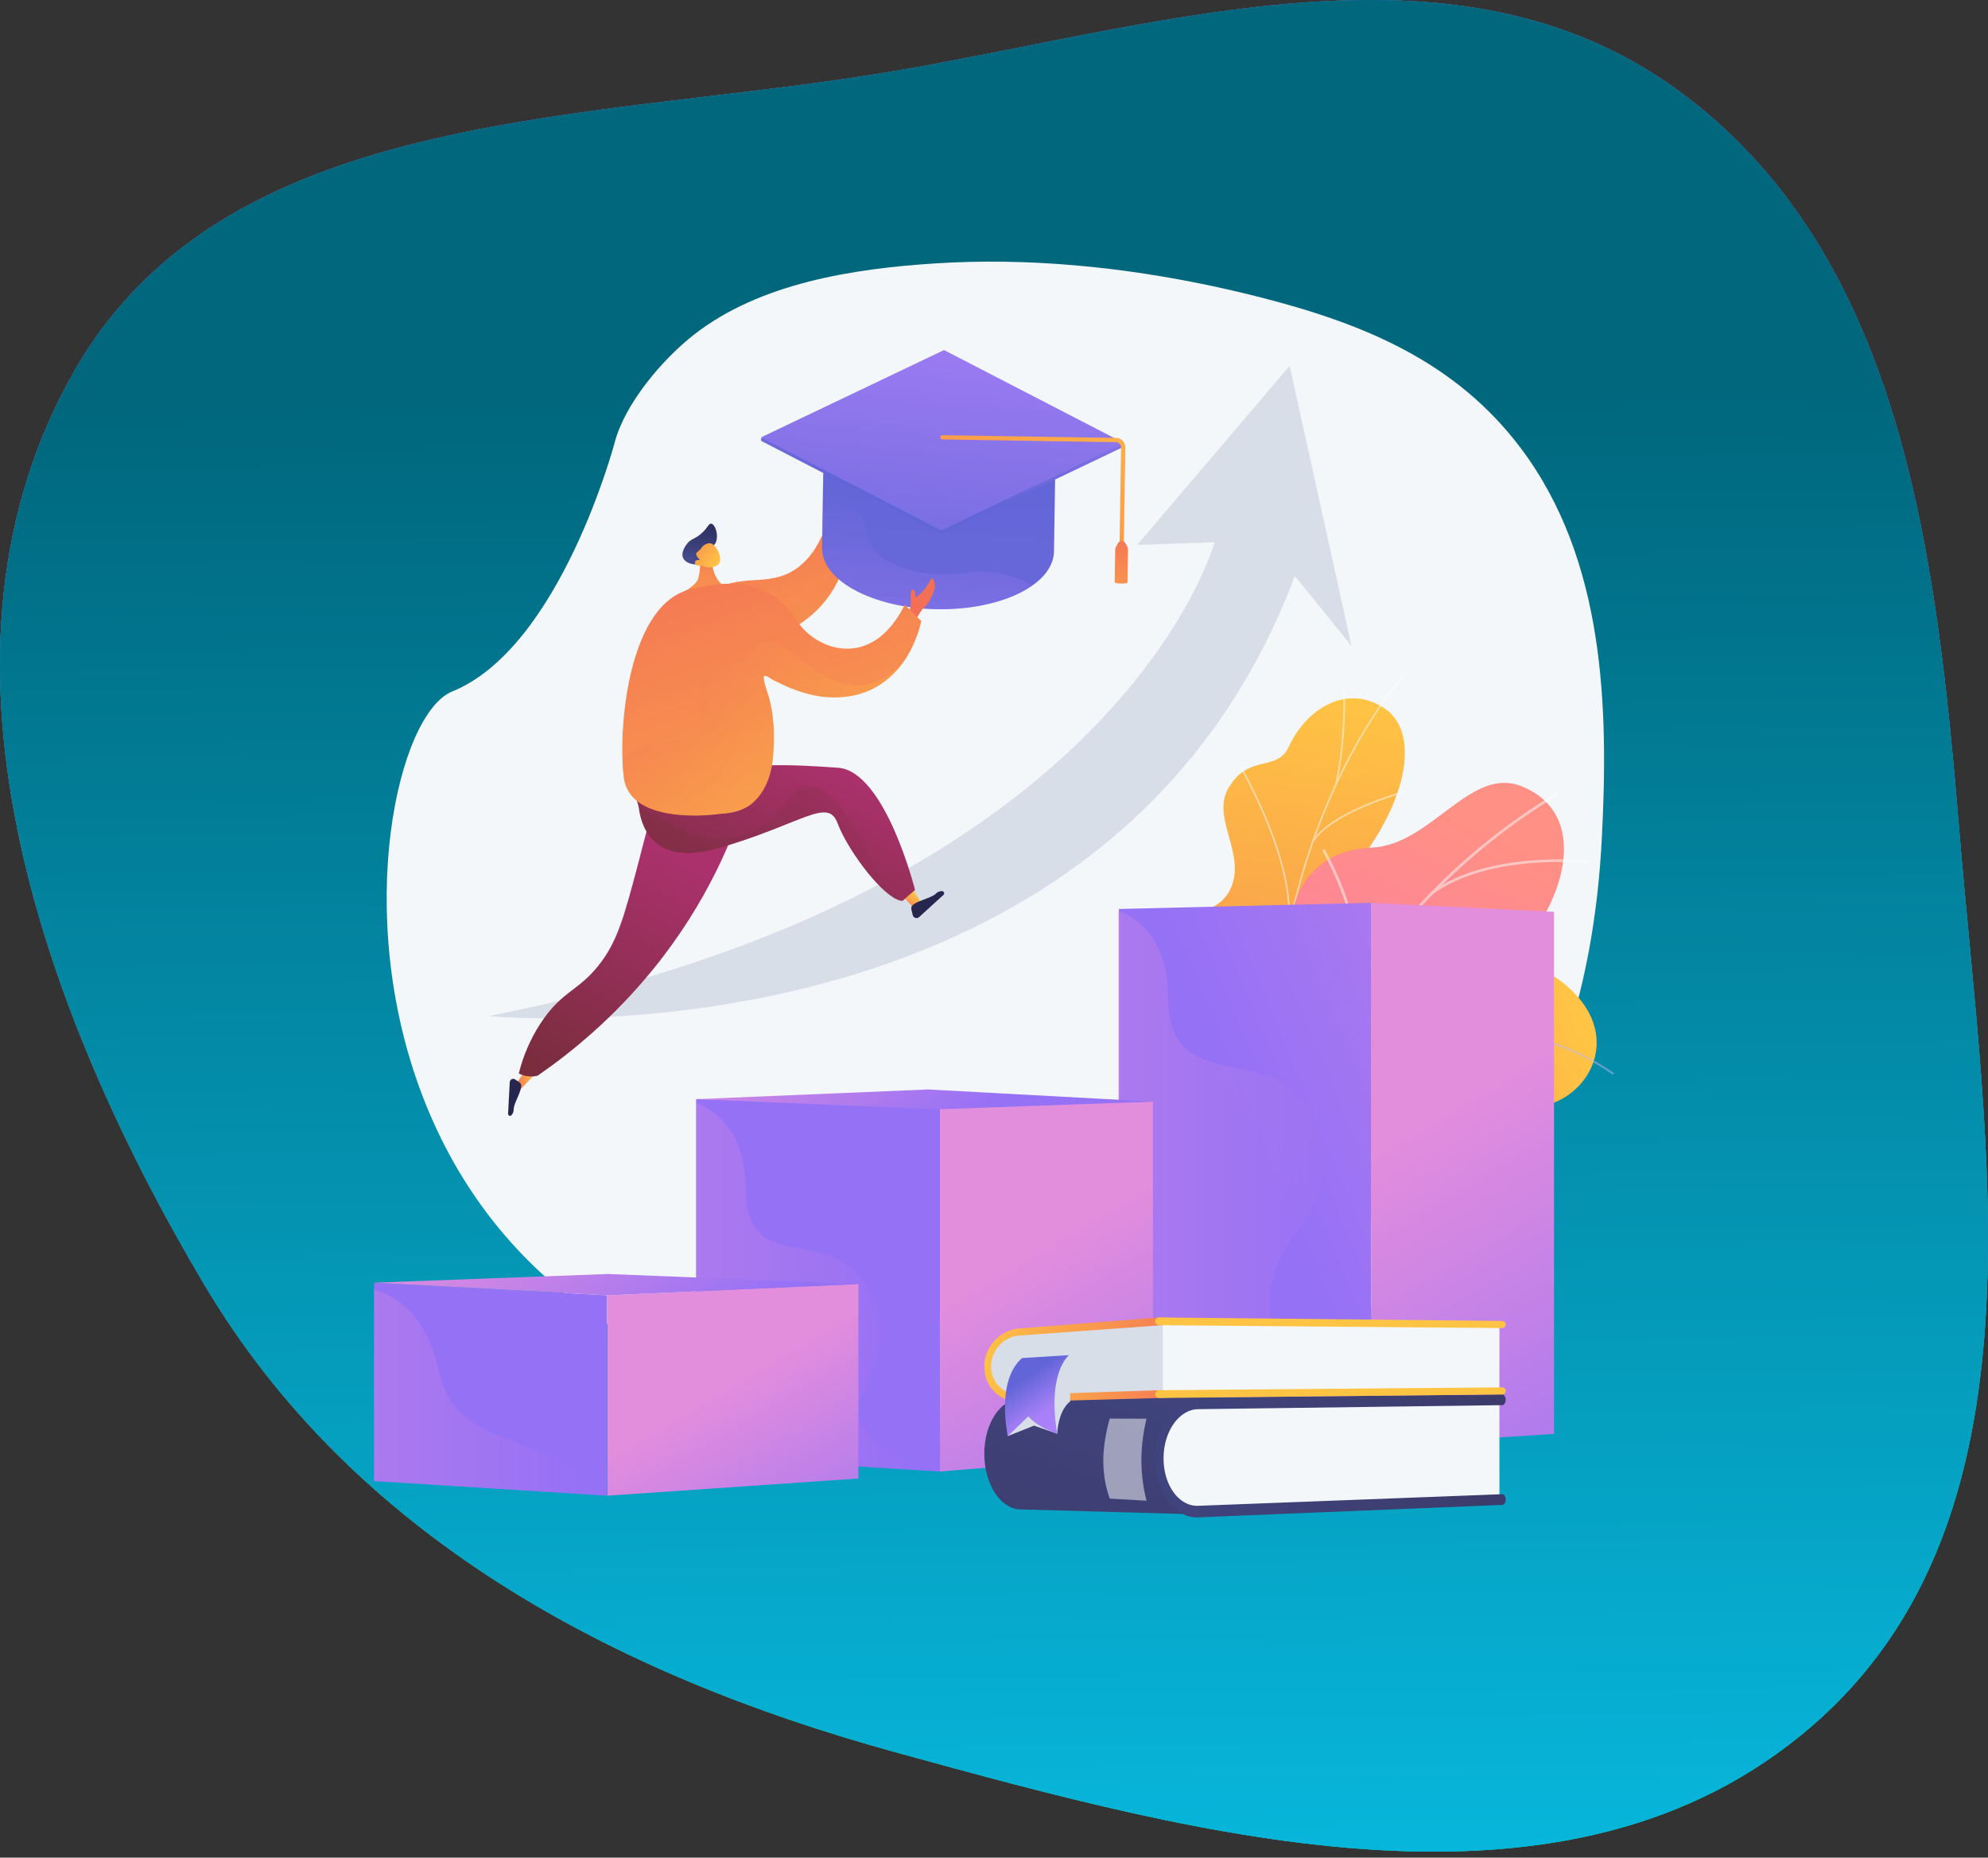 <svg width="228" height="213" viewBox="0 0 228 213" fill="none" xmlns="http://www.w3.org/2000/svg">
<rect x="0" y="0" width="228" height="213" fill="#333333" stroke="none"/>
<defs>
<linearGradient id="paint0_linear_1863_7007" x1="112.728" y1="45.36" x2="114.199" y2="212.313" gradientUnits="userSpaceOnUse">
<stop stop-color="#8344FF"/>
<stop offset="1" stop-color="#07B6DB"/>
</linearGradient>
<linearGradient id="paint1_linear_1863_7007" x1="112.728" y1="45.36" x2="114.199" y2="212.313" gradientUnits="userSpaceOnUse">
<stop stop-color="#00677D"/>
<stop offset="1" stop-color="#07B6DB"/>
</linearGradient>
<linearGradient id="paint2_linear_1863_7007" x1="180.754" y1="117.027" x2="124.089" y2="143.07" gradientUnits="userSpaceOnUse">
<stop stop-color="#FFC444"/>
<stop offset="1" stop-color="#F36F56"/>
</linearGradient>
<linearGradient id="paint3_linear_1863_7007" x1="151.091" y1="79.264" x2="140.134" y2="155.026" gradientUnits="userSpaceOnUse">
<stop stop-color="#FFC444"/>
<stop offset="1" stop-color="#F36F56"/>
</linearGradient>
<linearGradient id="paint4_linear_1863_7007" x1="166.349" y1="92.841" x2="139.614" y2="148.549" gradientUnits="userSpaceOnUse">
<stop stop-color="#FF9085"/>
<stop offset="1" stop-color="#FB6FBB"/>
</linearGradient>
<linearGradient id="paint5_linear_1863_7007" x1="229.125" y1="99.556" x2="144.932" y2="134.864" gradientUnits="userSpaceOnUse">
<stop stop-color="#E38DDD"/>
<stop offset="1" stop-color="#9571F6"/>
</linearGradient>
<linearGradient id="paint6_linear_1863_7007" x1="163.707" y1="128.123" x2="193.657" y2="178.812" gradientUnits="userSpaceOnUse">
<stop stop-color="#E38DDD"/>
<stop offset="1" stop-color="#9571F6"/>
</linearGradient>
<linearGradient id="paint7_linear_1863_7007" x1="128.21" y1="135.068" x2="155.682" y2="135.068" gradientUnits="userSpaceOnUse">
<stop stop-color="#E38DDD"/>
<stop offset="1" stop-color="#9571F6"/>
</linearGradient>
<linearGradient id="paint8_linear_1863_7007" x1="194.618" y1="104.255" x2="121.267" y2="135.277" gradientUnits="userSpaceOnUse">
<stop stop-color="#E38DDD"/>
<stop offset="1" stop-color="#9571F6"/>
</linearGradient>
<linearGradient id="paint9_linear_1863_7007" x1="117.845" y1="143.696" x2="140.045" y2="181.269" gradientUnits="userSpaceOnUse">
<stop stop-color="#E38DDD"/>
<stop offset="1" stop-color="#9571F6"/>
</linearGradient>
<linearGradient id="paint10_linear_1863_7007" x1="95.43" y1="108.35" x2="108.573" y2="130.149" gradientUnits="userSpaceOnUse">
<stop stop-color="#E38DDD"/>
<stop offset="1" stop-color="#9571F6"/>
</linearGradient>
<linearGradient id="paint11_linear_1863_7007" x1="79.836" y1="147.544" x2="105.452" y2="147.544" gradientUnits="userSpaceOnUse">
<stop stop-color="#E38DDD"/>
<stop offset="1" stop-color="#9571F6"/>
</linearGradient>
<linearGradient id="paint12_linear_1863_7007" x1="58.874" y1="124.195" x2="61.637" y2="123.779" gradientUnits="userSpaceOnUse">
<stop stop-color="#F36F56"/>
<stop offset="1" stop-color="#FFC444"/>
</linearGradient>
<linearGradient id="paint13_linear_1863_7007" x1="77.706" y1="98.003" x2="62.796" y2="123.657" gradientUnits="userSpaceOnUse">
<stop stop-color="#AB316D"/>
<stop offset="1" stop-color="#792D3D"/>
</linearGradient>
<linearGradient id="paint14_linear_1863_7007" x1="75.855" y1="97.806" x2="61.312" y2="122.828" gradientUnits="userSpaceOnUse">
<stop stop-color="#AB316D"/>
<stop offset="1" stop-color="#792D3D"/>
</linearGradient>
<linearGradient id="paint15_linear_1863_7007" x1="79.97" y1="136.292" x2="62.681" y2="127.86" gradientUnits="userSpaceOnUse">
<stop stop-color="#444B8C"/>
<stop offset="1" stop-color="#26264F"/>
</linearGradient>
<linearGradient id="paint16_linear_1863_7007" x1="103.638" y1="104.179" x2="104.814" y2="102.393" gradientUnits="userSpaceOnUse">
<stop stop-color="#F36F56"/>
<stop offset="1" stop-color="#FFC444"/>
</linearGradient>
<linearGradient id="paint17_linear_1863_7007" x1="98.692" y1="79.913" x2="105.55" y2="98.962" gradientUnits="userSpaceOnUse">
<stop stop-color="#444B8C"/>
<stop offset="1" stop-color="#26264F"/>
</linearGradient>
<linearGradient id="paint18_linear_1863_7007" x1="93.643" y1="86.828" x2="83.135" y2="108.126" gradientUnits="userSpaceOnUse">
<stop stop-color="#AB316D"/>
<stop offset="1" stop-color="#792D3D"/>
</linearGradient>
<linearGradient id="paint19_linear_1863_7007" x1="130.76" y1="98.846" x2="77.662" y2="95.297" gradientUnits="userSpaceOnUse">
<stop stop-color="#AB316D"/>
<stop offset="1" stop-color="#792D3D"/>
</linearGradient>
<linearGradient id="paint20_linear_1863_7007" x1="97.01" y1="57.134" x2="98.812" y2="58.606" gradientUnits="userSpaceOnUse">
<stop stop-color="#F36F56"/>
<stop offset="1" stop-color="#FFC444"/>
</linearGradient>
<linearGradient id="paint21_linear_1863_7007" x1="83.729" y1="54.338" x2="99.587" y2="101.698" gradientUnits="userSpaceOnUse">
<stop stop-color="#F36F56"/>
<stop offset="1" stop-color="#FFC444"/>
</linearGradient>
<linearGradient id="paint22_linear_1863_7007" x1="87.246" y1="61.896" x2="96.249" y2="88.783" gradientUnits="userSpaceOnUse">
<stop stop-color="#F36F56"/>
<stop offset="1" stop-color="#FFC444"/>
</linearGradient>
<linearGradient id="paint23_linear_1863_7007" x1="80.049" y1="64.139" x2="80.758" y2="58.866" gradientUnits="userSpaceOnUse">
<stop stop-color="#444B8C"/>
<stop offset="1" stop-color="#26264F"/>
</linearGradient>
<linearGradient id="paint24_linear_1863_7007" x1="81.44" y1="58.984" x2="80.678" y2="80.829" gradientUnits="userSpaceOnUse">
<stop stop-color="#F36F56"/>
<stop offset="1" stop-color="#FFC444"/>
</linearGradient>
<linearGradient id="paint25_linear_1863_7007" x1="77.451" y1="61.038" x2="82.252" y2="64.679" gradientUnits="userSpaceOnUse">
<stop stop-color="#F36F56"/>
<stop offset="1" stop-color="#FFC444"/>
</linearGradient>
<linearGradient id="paint26_linear_1863_7007" x1="97.571" y1="234.735" x2="107.997" y2="49.73" gradientUnits="userSpaceOnUse">
<stop stop-color="#AA80F9"/>
<stop offset="1" stop-color="#6165D7"/>
</linearGradient>
<linearGradient id="paint27_linear_1863_7007" x1="105.718" y1="70.181" x2="106.479" y2="56.697" gradientUnits="userSpaceOnUse">
<stop stop-color="#AA80F9"/>
<stop offset="1" stop-color="#6165D7"/>
</linearGradient>
<linearGradient id="paint28_linear_1863_7007" x1="110.199" y1="36.345" x2="106.984" y2="57.035" gradientUnits="userSpaceOnUse">
<stop stop-color="#AA80F9"/>
<stop offset="1" stop-color="#6165D7"/>
</linearGradient>
<linearGradient id="paint29_linear_1863_7007" x1="109.947" y1="30.453" x2="105.364" y2="76.543" gradientUnits="userSpaceOnUse">
<stop stop-color="#AA80F9"/>
<stop offset="1" stop-color="#6165D7"/>
</linearGradient>
<linearGradient id="paint30_linear_1863_7007" x1="130.559" y1="37.229" x2="105.246" y2="79.046" gradientUnits="userSpaceOnUse">
<stop stop-color="#FFC444"/>
<stop offset="1" stop-color="#F36F56"/>
</linearGradient>
<linearGradient id="paint31_linear_1863_7007" x1="127.122" y1="75.356" x2="129.032" y2="60.439" gradientUnits="userSpaceOnUse">
<stop stop-color="#FFC444"/>
<stop offset="1" stop-color="#F36F56"/>
</linearGradient>
<linearGradient id="paint32_linear_1863_7007" x1="103.961" y1="70.654" x2="102.403" y2="74.18" gradientUnits="userSpaceOnUse">
<stop stop-color="#F36F56"/>
<stop offset="1" stop-color="#FFC444"/>
</linearGradient>
<linearGradient id="paint33_linear_1863_7007" x1="80.833" y1="56.846" x2="103.752" y2="125.294" gradientUnits="userSpaceOnUse">
<stop stop-color="#F36F56"/>
<stop offset="1" stop-color="#FFC444"/>
</linearGradient>
<linearGradient id="paint34_linear_1863_7007" x1="74.368" y1="74.025" x2="98.408" y2="91.014" gradientUnits="userSpaceOnUse">
<stop stop-color="#F36F56"/>
<stop offset="1" stop-color="#FFC444"/>
</linearGradient>
<linearGradient id="paint35_linear_1863_7007" x1="128.869" y1="155.869" x2="119.886" y2="185.954" gradientUnits="userSpaceOnUse">
<stop stop-color="#40447E"/>
<stop offset="1" stop-color="#3C3B6B"/>
</linearGradient>
<linearGradient id="paint36_linear_1863_7007" x1="132.483" y1="166.943" x2="172.686" y2="166.943" gradientUnits="userSpaceOnUse">
<stop stop-color="#40447E"/>
<stop offset="1" stop-color="#3C3B6B"/>
</linearGradient>
<linearGradient id="paint37_linear_1863_7007" x1="112.098" y1="155.763" x2="138.334" y2="156.048" gradientUnits="userSpaceOnUse">
<stop stop-color="#FFC444"/>
<stop offset="1" stop-color="#F36F56"/>
</linearGradient>
<linearGradient id="paint38_linear_1863_7007" x1="-124.373" y1="125.817" x2="-194.829" y2="119.307" gradientUnits="userSpaceOnUse">
<stop stop-color="#FFC444"/>
<stop offset="1" stop-color="#F36F56"/>
</linearGradient>
<linearGradient id="paint39_linear_1863_7007" x1="-125.104" y1="133.73" x2="-195.56" y2="127.22" gradientUnits="userSpaceOnUse">
<stop stop-color="#FFC444"/>
<stop offset="1" stop-color="#F36F56"/>
</linearGradient>
<linearGradient id="paint40_linear_1863_7007" x1="120.232" y1="161.711" x2="117.616" y2="157.859" gradientUnits="userSpaceOnUse">
<stop stop-color="#AA80F9"/>
<stop offset="1" stop-color="#6165D7"/>
</linearGradient>
<linearGradient id="paint41_linear_1863_7007" x1="169.538" y1="110.825" x2="106.378" y2="137.538" gradientUnits="userSpaceOnUse">
<stop stop-color="#E38DDD"/>
<stop offset="1" stop-color="#9571F6"/>
</linearGradient>
<linearGradient id="paint42_linear_1863_7007" x1="83.643" y1="158.546" x2="99.159" y2="184.808" gradientUnits="userSpaceOnUse">
<stop stop-color="#E38DDD"/>
<stop offset="1" stop-color="#9571F6"/>
</linearGradient>
<linearGradient id="paint43_linear_1863_7007" x1="62.38" y1="133.215" x2="76.263" y2="156.243" gradientUnits="userSpaceOnUse">
<stop stop-color="#E38DDD"/>
<stop offset="1" stop-color="#9571F6"/>
</linearGradient>
<linearGradient id="paint44_linear_1863_7007" x1="42.897" y1="159.626" x2="67.808" y2="159.626" gradientUnits="userSpaceOnUse">
<stop stop-color="#E38DDD"/>
<stop offset="1" stop-color="#9571F6"/>
</linearGradient>
</defs>
<path d="M192.255 10.224C218.181 28.962 222.09 63.597 224.726 95.487C227.727 131.783 235.337 174.152 207.773 197.941C179.835 222.054 138.182 210.672 102.605 200.887C70.254 191.989 40.503 176.096 23.386 147.226C4.45 115.286 -9.918 74.54 8.623 42.369C26.325 11.655 68.736 14.081 103.643 7.97C134.264 2.61 167.057 -7.989 192.255 10.224Z" fill="#00DB2C"/>
<path d="M192.255 10.224C218.181 28.962 222.09 63.597 224.726 95.487C227.727 131.783 235.337 174.152 207.773 197.941C179.835 222.054 138.182 210.672 102.605 200.887C70.254 191.989 40.503 176.096 23.386 147.226C4.45 115.286 -9.918 74.54 8.623 42.369C26.325 11.655 68.736 14.081 103.643 7.97C134.264 2.61 167.057 -7.989 192.255 10.224Z" fill="url(#paint0_linear_1863_7007)"/>
<path d="M192.255 10.224C218.181 28.962 222.09 63.597 224.726 95.487C227.727 131.783 235.337 174.152 207.773 197.941C179.835 222.054 138.182 210.672 102.605 200.887C70.254 191.989 40.503 176.096 23.386 147.226C4.45 115.286 -9.918 74.54 8.623 42.369C26.325 11.655 68.736 14.081 103.643 7.97C134.264 2.61 167.057 -7.989 192.255 10.224Z" fill="url(#paint1_linear_1863_7007)"/>
<path d="M139.149 32.825C128.706 30.591 117.849 29.52 107.234 30.205C97.828 30.808 87.16 32.459 79.59 38.374C75.982 41.192 71.679 46.258 70.499 50.727C70.499 50.727 64.287 74.248 51.862 79.288C39.438 84.328 30.81 170.349 125.028 161.948C125.028 161.948 180.367 159.747 183.699 96.342C184.503 81.026 184.054 64.188 174.411 51.38C167.022 41.569 156.671 37.202 144.775 34.149C142.914 33.672 141.039 33.231 139.149 32.825Z" fill="#F4F7FA"/>
<path d="M123.918 144.569L131.135 152.022C131.135 152.022 136.296 149.701 137.208 145.248C139.073 136.16 146.856 138.437 150.258 138.9C155.388 139.599 159.595 138 158.09 132.591C156.387 126.471 165.568 124.342 173.692 126.671C181.642 128.95 190.258 116.052 173.501 109.53C163.495 105.635 157.151 113.995 152.949 117.45C148.748 120.906 142.817 115.426 140.006 122.044C137.604 127.697 137.773 133.802 132.617 134.068C127.46 134.334 124.098 137.131 123.918 144.569Z" fill="url(#paint2_linear_1863_7007)"/>
<g style="mix-blend-mode:soft-light" opacity="0.5">
<path d="M126.354 148.469L126.531 148.596C126.61 148.485 134.487 137.407 145.589 128.795C155.814 120.86 170.952 113.453 184.98 123.232L185.104 123.051C178.861 118.7 171.88 117.33 164.359 118.984C158.352 120.306 151.99 123.549 145.45 128.623C134.326 137.257 126.432 148.357 126.354 148.469Z" fill="#BEB8F2"/>
<path d="M161.248 119.812L161.419 119.949C165.958 114.241 175.215 109.032 175.308 108.979L175.201 108.787C175.106 108.84 165.815 114.07 161.248 119.812Z" fill="#BEB8F2"/>
<path d="M166.288 118.849C174.698 120.931 177.915 127.422 177.947 127.487L178.143 127.391C178.111 127.325 174.853 120.743 166.34 118.635L166.288 118.849Z" fill="#BEB8F2"/>
<path d="M138.636 134.823C147.714 129.358 159.292 137.674 159.398 137.765L159.55 137.607C159.454 137.508 147.682 129.121 138.523 134.635L138.636 134.823Z" fill="#BEB8F2"/>
<path d="M141.714 131.713L141.895 131.836C145.671 126.206 143.927 117.848 143.908 117.765L143.695 117.811C143.713 117.894 145.437 126.162 141.714 131.713Z" fill="#BEB8F2"/>
<path d="M127.81 146.88C130.9 144.295 137.165 146.187 137.227 146.21L137.291 146C137.03 145.919 130.852 144.05 127.67 146.711L127.81 146.88Z" fill="#BEB8F2"/>
<path d="M129.639 144.232L129.816 144.361C131.686 141.777 130.882 135.916 130.618 133.99C130.581 133.718 130.549 133.483 130.551 133.44L130.333 133.425C130.329 133.485 130.35 133.641 130.402 134.021C130.666 135.925 131.458 141.719 129.639 144.232Z" fill="#BEB8F2"/>
</g>
<path d="M151.932 133.912C153.928 136.038 153.513 138.845 152.897 140.828C152.629 140.906 152.494 141.019 152.241 141.157C149.957 142.402 148.719 142.443 146.275 143.313C145.749 143.499 144.039 143.576 143.338 143.563L142.032 143.516C142.032 143.516 138.07 138.09 140.874 135.495C143.677 132.9 140.563 127.267 139.28 124.077C138.493 122.119 138.755 120.97 138.58 120.203C136.73 112.091 133.654 110.431 134.663 107.422C135.778 104.1 139.846 105.171 141.251 101.622C142.834 97.613 138.71 93.555 141.051 90.101C141.452 89.508 141.88 88.911 142.681 88.395C144.658 87.123 146.783 87.874 147.806 85.632C149.863 81.124 154.607 78.382 158.818 81.241C162.974 84.063 161.547 92.408 154.216 100.854C149.684 107.458 150.041 108.953 151.618 112.395C152.722 114.807 157.304 120.609 154.444 124.244C151.584 127.879 149.65 131.479 151.932 133.912Z" fill="url(#paint3_linear_1863_7007)"/>
<g style="mix-blend-mode:soft-light" opacity="0.5">
<path d="M147.603 143.04L147.414 143.07C147.239 142.024 147.077 140.967 146.931 139.928C145.853 132.236 145.586 124.718 146.137 117.579C146.603 111.532 147.661 105.674 149.283 100.168C150.587 95.74 152.261 91.516 154.258 87.61C155.662 84.864 157.207 82.303 158.858 79.999C159.146 79.598 159.463 79.202 159.77 78.819C160.179 78.308 160.603 77.78 160.957 77.236L161.12 77.327C160.761 77.879 160.333 78.411 159.923 78.924C159.617 79.305 159.301 79.7 159.016 80.097C157.373 82.394 155.83 84.947 154.43 87.685C152.438 91.581 150.768 95.796 149.465 100.214C147.846 105.709 146.789 111.556 146.324 117.591C145.774 124.716 146.041 132.223 147.117 139.903C147.266 140.94 147.429 141.996 147.603 143.04Z" fill="#FCFDFE"/>
<path d="M147.791 106.983L147.602 106.957C148.91 99.392 142.205 87.979 142.137 87.864L142.304 87.776C142.372 87.893 149.109 99.358 147.791 106.983Z" fill="#FCFDFE"/>
<path d="M146.116 128.418L145.925 128.413C146.171 123.184 154.617 116.826 154.702 116.763L154.82 116.901C154.735 116.964 146.357 123.27 146.116 128.418Z" fill="#FCFDFE"/>
<path d="M146.249 131.392L146.06 131.419C145.572 128.042 142.967 123.709 138.726 119.218C138.512 118.992 138.512 118.992 138.507 118.959L138.696 118.93L138.601 118.944L138.683 118.898C138.696 118.915 138.776 119 138.87 119.098C143.136 123.616 145.758 127.982 146.249 131.392Z" fill="#FCFDFE"/>
<path d="M147.313 141.127L147.124 141.102C147.752 137.378 152.935 134.52 152.987 134.492L153.082 134.645C153.03 134.674 147.926 137.489 147.313 141.127Z" fill="#FCFDFE"/>
<path d="M147.331 143.131C145.768 140.495 143.335 138.203 139.894 136.124L139.999 135.976C143.467 138.07 145.92 140.383 147.498 143.046L147.331 143.131Z" fill="#FCFDFE"/>
<path d="M153.296 90.002L153.109 89.967C154.087 85.795 154.081 81.215 154.079 79.71C154.079 79.346 154.079 79.216 154.088 79.173L154.276 79.201C154.27 79.235 154.27 79.444 154.271 79.707C154.272 81.217 154.278 85.811 153.296 90.002Z" fill="#FCFDFE"/>
<path d="M150.633 96.582L150.467 96.496C152.574 92.992 160.83 90.764 161.18 90.671L161.229 90.842C161.145 90.864 152.701 93.142 150.633 96.582Z" fill="#FCFDFE"/>
</g>
<path d="M149.369 149.014C148.733 149 146.778 154.915 144.527 150.938C143.964 149.945 143.077 146.399 138.415 146.715L135.7 146.899C134.717 144.943 134.148 142.916 136.803 141.851C140.927 140.199 140.199 133.066 138.736 130.668C136.925 127.702 132.856 120.707 139.19 118.056C144.462 115.85 148.341 115.45 147.944 108.733C147.547 102.016 150.9 97.451 157.326 97.188C164.089 96.911 168.604 87.858 174.434 90.126C184.596 94.078 177.629 109.692 166.473 115.162C155.316 120.632 162.466 123.927 163.418 129.359C163.507 130.108 163.507 130.864 163.418 131.613C162.721 137.459 156.892 139.059 153.131 144.177C148.004 151.157 150.438 149.039 149.369 149.014Z" fill="url(#paint4_linear_1863_7007)"/>
<g style="mix-blend-mode:soft-light" opacity="0.5">
<path d="M143.896 145.521L143.578 145.492C145.717 123.458 159.112 102.536 178.544 90.891L178.714 91.147C159.368 102.744 146.026 123.578 143.896 145.521Z" fill="#FCFDFE"/>
<path d="M146.147 133.604L145.829 133.636C144.851 124.987 136.289 119.027 136.202 118.967L136.388 118.72C136.476 118.782 145.153 124.819 146.147 133.604Z" fill="#FCFDFE"/>
<path d="M144.405 141.478L144.11 141.363C147.624 133.204 164.285 130.431 164.453 130.404L164.507 130.701C164.34 130.73 147.852 133.476 144.405 141.478Z" fill="#FCFDFE"/>
<path d="M155.291 113.74L154.986 113.649C157.181 106.974 151.683 97.595 151.627 97.501L151.905 97.353C151.961 97.448 157.526 106.943 155.291 113.74Z" fill="#FCFDFE"/>
<path d="M164.258 102.569L164.062 102.33C170.706 97.466 181.984 98.655 182.097 98.667L182.061 98.968C181.95 98.956 170.799 97.782 164.258 102.569Z" fill="#FCFDFE"/>
</g>
<path d="M157.245 165.764L128.327 164.639V104.226L157.245 103.519V165.764Z" fill="url(#paint5_linear_1863_7007)"/>
<path d="M178.229 164.417L157.244 165.764V103.519L178.229 104.555V164.417Z" fill="url(#paint6_linear_1863_7007)"/>
<path style="mix-blend-mode:multiply" opacity="0.3" d="M155.682 165.706L128.208 164.639V104.43C129.967 105.02 133.965 107.248 133.965 114.373C133.965 116.927 134.571 119.581 136.915 120.916C139.508 122.394 142.782 122.441 145.544 123.448C151.699 125.694 153.151 133.233 150.386 138.628C149.22 140.902 147.44 142.738 146.477 145.167C145.648 147.259 145.37 149.496 145.827 151.712C146.674 155.819 149.53 159.233 152.312 162.207C153.427 163.395 154.541 164.549 155.682 165.706Z" fill="url(#paint7_linear_1863_7007)"/>
<path d="M107.805 126.806V168.728L105.454 168.585L79.836 167.011V126.03L107.805 126.806Z" fill="url(#paint8_linear_1863_7007)"/>
<path d="M132.223 166.724L107.802 168.729V126.805L132.223 126.313V166.724Z" fill="url(#paint9_linear_1863_7007)"/>
<path d="M79.882 126.03L106.436 124.921L132.222 126.313L107.51 127.196L79.882 126.03Z" fill="url(#paint10_linear_1863_7007)"/>
<path style="mix-blend-mode:multiply" opacity="0.3" d="M105.452 168.585L79.836 167.011V126.503C81.595 127.093 85.529 129.322 85.529 136.446C85.529 145.256 93.194 141.547 97.527 145.349C101.861 149.151 102.225 153.871 98.997 159.626C96.255 164.518 102.498 165.586 105.452 168.585Z" fill="url(#paint11_linear_1863_7007)"/>
<path d="M56.043 116.504C56.043 116.504 126.912 123.513 148.502 66.047L155 74.066L147.911 41.935L130.425 62.476L139.294 62.175C139.294 62.175 128.419 102.341 56.043 116.504Z" fill="#D8DEE8"/>
<path d="M60.287 122.718L59.156 124.321C59.156 124.321 58.923 125.336 59.613 124.994L61.657 122.868L60.287 122.718Z" fill="url(#paint12_linear_1863_7007)"/>
<path d="M85.695 90.973C84.181 95.909 81.173 103.409 74.952 111.082C70.348 116.762 65.453 120.728 61.647 123.348C61.241 123.44 60.821 123.452 60.41 123.384C60.094 123.332 59.788 123.23 59.502 123.083C59.998 121.085 60.816 119.182 61.925 117.451C64.491 113.456 66.505 113.691 69.047 110.179C70.907 107.607 71.652 104.812 73.142 99.224C74.292 94.908 74.367 93.866 75.606 92.675C78.111 90.267 82.475 90.461 85.695 90.973Z" fill="url(#paint13_linear_1863_7007)"/>
<g style="mix-blend-mode:multiply" opacity="0.2">
<path d="M62.732 118.425C63.629 117.264 65.157 116.084 68.172 113.758C71.288 111.353 71.142 111.809 71.773 111.084C74.599 107.836 73.457 104.154 74.407 99.83C74.937 97.417 76.306 94.298 79.885 90.909C78.308 91.1 76.774 91.604 75.609 92.676C74.176 93.991 74.177 95.35 73.145 99.224C71.655 104.812 70.91 107.608 69.05 110.179C66.508 113.69 64.494 113.456 61.928 117.451C60.819 119.183 60.001 121.085 59.505 123.083C59.791 123.23 60.097 123.332 60.413 123.385C60.687 123.431 60.965 123.44 61.241 123.413C61.254 120.547 62.277 119.015 62.732 118.425Z" fill="url(#paint14_linear_1863_7007)"/>
</g>
<path d="M58.46 124.099L58.272 127.693C58.26 127.914 58.509 128.034 58.653 127.877C58.739 127.788 58.806 127.683 58.85 127.567C58.895 127.452 58.916 127.329 58.913 127.205C58.898 126.517 59.896 125.073 59.758 124.36C59.713 124.127 59.231 123.895 59.101 123.788C58.845 123.576 58.478 123.755 58.46 124.099Z" fill="url(#paint15_linear_1863_7007)"/>
<path d="M103.079 102.28L104.78 104.082C104.78 104.082 105.289 104.078 105.559 103.406L104.287 101.206L103.079 102.28Z" fill="url(#paint16_linear_1863_7007)"/>
<path d="M105.415 105.153L108.201 102.613C108.238 102.579 108.265 102.534 108.276 102.484C108.288 102.434 108.284 102.381 108.265 102.334C108.246 102.286 108.213 102.245 108.171 102.217C108.128 102.189 108.078 102.174 108.027 102.175C107.896 102.173 107.766 102.199 107.645 102.25C107.524 102.301 107.415 102.376 107.325 102.472C106.833 102.999 104.965 103.294 104.556 103.935C104.422 104.145 104.642 104.698 104.668 104.88C104.679 104.962 104.712 105.038 104.764 105.102C104.815 105.166 104.883 105.215 104.96 105.243C105.037 105.271 105.12 105.277 105.2 105.262C105.28 105.246 105.355 105.208 105.415 105.153V105.153Z" fill="url(#paint17_linear_1863_7007)"/>
<path d="M104.95 102.062C104.943 102.065 104.784 102.145 103.505 103.304C103.282 103.287 103.066 103.228 102.866 103.129C100.67 102.137 97.091 97.18 96.073 94.415C94.947 91.36 92.059 94.444 82.452 97.242C75.184 99.359 73.624 95.048 73.297 92.822C73.191 92.105 72.806 91.136 72.806 91.136C72.806 91.136 76.747 89.942 81.326 88.713C86.077 87.437 90.674 87.65 96.106 88.031C101.538 88.411 104.95 102.062 104.95 102.062Z" fill="url(#paint18_linear_1863_7007)"/>
<path style="mix-blend-mode:multiply" opacity="0.3" d="M96.072 94.415C94.946 91.36 92.058 94.444 82.45 97.242C75.183 99.359 73.623 95.048 73.296 92.822C73.96 92.918 74.953 93.304 76.423 94.17C78.253 95.248 80.279 95.947 82.382 96.226C84.315 96.478 86.478 95.167 87.251 94.758C90.038 93.288 90.453 90.125 92.631 90.108C94.783 90.091 96.641 92.79 98.134 95.002C99.707 97.326 99.57 98.054 100.763 100.154C101.365 101.213 102.069 102.21 102.864 103.131C100.669 102.137 97.091 97.18 96.072 94.415Z" fill="url(#paint19_linear_1863_7007)"/>
<path d="M96.084 58.387C96.164 58.23 96.197 57.582 96.017 57.245C95.836 56.907 95.492 56.416 95.701 56.058C95.909 55.7 95.775 54.615 96.457 54.688C97.14 54.762 98.169 55.689 97.637 56.507C97.105 57.325 97.109 58.17 97.164 58.394C97.219 58.619 96.084 58.387 96.084 58.387Z" fill="url(#paint20_linear_1863_7007)"/>
<path d="M97.674 58.322C97.719 60.223 97.554 61.901 97.219 63.382C96.088 68.399 93.016 71.162 89.653 72.702C84.775 74.939 79.281 74.601 78.177 74.834C78.003 74.872 77.907 74.888 77.907 74.888C77.907 74.888 78.582 71.341 78.896 68.288C79.764 68.159 80.621 67.961 81.457 67.695C81.49 67.685 81.521 67.673 81.556 67.663C81.937 67.537 82.3 67.401 82.65 67.252C86.153 65.781 89.336 67.59 92.585 64.091C94.551 61.976 95.477 58.035 95.477 58.035L96.107 58.118L97.674 58.322Z" fill="url(#paint21_linear_1863_7007)"/>
<path style="mix-blend-mode:multiply" opacity="0.3" d="M97.219 63.382C96.088 68.399 93.016 71.162 89.653 72.702C88.543 72.723 87.486 72.757 86.602 73.389C84.618 74.808 81.265 72.465 81.265 72.465C81.265 72.465 81.254 70.127 81.244 68.238C81.645 68.238 82.031 68.226 82.413 68.193C86.201 67.876 88.627 71.022 92.829 68.4C94.804 67.171 96.538 64.513 97.219 63.382Z" fill="url(#paint22_linear_1863_7007)"/>
<path d="M81.42 63.133C81.855 62.452 82.004 62.471 82.131 62.101C82.422 61.258 82.008 60.106 81.566 60.046C81.28 60.007 81.211 60.452 80.533 61.088C79.704 61.868 79.264 61.709 78.752 62.407C78.632 62.571 78.093 63.305 78.317 63.918C78.603 64.7 80.016 64.963 80.669 64.45C80.98 64.206 80.883 63.973 81.42 63.133Z" fill="url(#paint23_linear_1863_7007)"/>
<path d="M80.273 63.8C80.273 63.8 80.39 65.191 80.096 66.283C79.831 67.272 77.877 68.123 77.491 68.386C77.104 68.65 78.368 69.106 79.57 69.071C80.773 69.036 84.129 68.322 84.683 67.79C85.237 67.257 84.138 67.435 83.25 67.233C82.362 67.031 81.657 65.428 81.709 64.651C81.761 63.875 80.273 63.8 80.273 63.8Z" fill="url(#paint24_linear_1863_7007)"/>
<path d="M80.558 64.857C80.558 64.857 81.426 65.351 82.296 64.785C83.076 64.28 82.184 62.39 81.453 62.292C81.207 62.259 80.835 62.399 80.598 62.636C80.458 62.775 80.441 62.876 80.207 63.099C79.993 63.306 79.906 63.317 79.863 63.424C79.814 63.557 79.853 63.793 80.306 64.238C80.064 64.166 79.846 64.21 79.749 64.346C79.718 64.395 79.701 64.453 79.7 64.512C79.705 64.785 80.041 64.946 80.558 64.857Z" fill="url(#paint25_linear_1863_7007)"/>
<path d="M121.097 49.447L120.88 63.214C120.856 64.697 119.95 66.055 118.373 67.153C117.981 67.427 117.571 67.675 117.147 67.894C114.697 69.158 111.271 69.914 107.483 69.854C103.695 69.793 100.306 68.928 97.897 67.587C95.618 66.32 94.253 64.628 94.282 62.791L94.499 49.025L121.097 49.447Z" fill="url(#paint26_linear_1863_7007)"/>
<path style="mix-blend-mode:multiply" opacity="0.3" d="M118.403 67.153C118.006 67.428 117.591 67.675 117.161 67.895C114.712 69.159 111.278 69.915 107.489 69.854C103.701 69.794 100.306 68.929 97.898 67.588C95.619 66.32 94.25 64.629 94.279 62.792L94.391 55.668C96.173 56.529 98.864 58.202 99.316 60.842C100.02 64.975 105.62 66.46 111.232 65.618C113.706 65.245 116.268 65.93 118.403 67.153Z" fill="url(#paint27_linear_1863_7007)"/>
<path d="M128.126 50.873L108.262 40.609L88.085 50.234L87.294 50.221L87.289 50.548L107.933 61.223L128.904 51.212L128.909 50.885L128.126 50.873Z" fill="url(#paint28_linear_1863_7007)"/>
<path d="M108.27 40.138L87.283 50.149L107.943 60.825L128.93 50.814L108.27 40.138Z" fill="url(#paint29_linear_1863_7007)"/>
<path d="M128.602 65.171C128.449 65.171 128.359 65.043 128.361 64.89L128.575 51.332C128.58 51.025 128.321 50.712 128.016 50.707L108.107 50.389C107.954 50.389 107.832 50.29 107.834 50.139C107.836 49.987 107.962 49.894 108.115 49.897L128.024 50.214C128.634 50.224 129.074 50.726 129.065 51.34L128.851 64.897C128.848 65.051 128.755 65.174 128.602 65.171Z" fill="url(#paint30_linear_1863_7007)"/>
<path d="M129.301 62.718L129.081 62.294C129.039 62.215 128.977 62.148 128.9 62.102C128.824 62.056 128.736 62.032 128.647 62.032C128.558 62.032 128.47 62.056 128.394 62.102C128.317 62.148 128.255 62.215 128.213 62.294L127.984 62.728C127.929 62.834 127.9 62.952 127.901 63.071L127.843 66.759C127.843 66.838 128.155 66.907 128.575 66.914C128.995 66.921 129.312 66.862 129.312 66.782L129.371 63.084C129.38 62.958 129.356 62.832 129.301 62.718V62.718Z" fill="url(#paint31_linear_1863_7007)"/>
<path d="M103.788 70.362C103.788 70.362 104.529 70.338 104.451 68.911C104.39 67.792 104.565 67.436 104.802 67.659C105.04 67.882 105.008 68.522 105.008 68.522C105.008 68.522 106.036 67.816 106.537 66.799C107.038 65.783 107.191 66.7 107.217 67.239C107.243 67.778 106.431 69.352 106.038 69.619C105.644 69.886 104.975 71.18 104.975 71.18L103.788 70.362Z" fill="url(#paint32_linear_1863_7007)"/>
<path d="M105.658 71.212C105.658 71.212 105.171 73.807 103.491 76.079C103.404 76.199 103.312 76.318 103.216 76.435C103.161 76.504 103.104 76.575 103.045 76.643C101.737 78.165 100.079 79.242 98.129 79.691C95.479 80.302 93.01 79.857 90.516 78.835C89.901 78.584 89.298 78.268 88.697 77.983C88.467 77.873 87.959 77.459 87.703 77.485C87.314 77.524 88.053 79.503 88.114 79.703C88.797 81.972 88.864 84.444 88.662 86.792C88.491 88.779 87.794 90.846 86.208 92.155C85.252 92.946 83.864 93.263 82.649 93.31C82.649 93.31 81.858 93.432 80.7 93.486C79.931 93.522 79.16 93.518 78.392 93.473C77.091 93.395 75.688 93.172 74.49 92.671C72.954 92.028 71.753 90.927 71.534 89.079C71.476 88.591 71.432 88.048 71.406 87.459C71.263 84.493 71.53 80.397 72.479 76.678C72.578 76.291 72.683 75.909 72.797 75.533C73.851 72.041 75.565 69.045 78.182 67.904C78.463 67.78 78.754 67.678 79.052 67.601C85.967 65.803 89.24 67.855 91.406 71.19C93.571 74.525 99.965 76.975 103.765 69.34L105.658 71.212Z" fill="url(#paint33_linear_1863_7007)"/>
<path style="mix-blend-mode:multiply" opacity="0.3" d="M103.49 76.08C103.403 76.2 103.31 76.319 103.215 76.436C103.159 76.505 103.103 76.576 103.044 76.644C101.736 78.166 100.077 79.243 98.128 79.692C95.478 80.303 93.008 79.858 90.514 78.836C89.899 78.585 89.296 78.269 88.695 77.984C88.465 77.874 87.958 77.46 87.702 77.486C87.312 77.525 88.052 79.504 88.112 79.704C88.795 81.973 88.863 84.445 88.66 86.793C88.49 88.779 87.792 90.847 86.206 92.156C85.251 92.947 83.862 93.263 82.647 93.311C82.647 93.311 81.856 93.433 80.698 93.487C79.929 93.523 79.159 93.519 78.39 93.474C76.948 93.267 75.588 93.004 74.489 92.672C72.953 92.029 71.751 90.928 71.532 89.08C71.475 88.592 71.43 88.049 71.404 87.46C71.711 86.508 72.581 85.648 74.592 85.309C79.816 84.431 80.214 85.405 80.208 81.941C80.203 78.477 80.542 76.178 83.644 76.287C86.747 76.397 86.29 72.363 89.176 73.769C92.063 75.175 97.429 82.332 103.49 76.08Z" fill="url(#paint34_linear_1863_7007)"/>
<path d="M136.817 173.627L116.957 173.07C114.691 172.966 112.888 170.113 112.888 166.708V166.671C112.888 163.266 114.691 160.459 116.957 160.412L138.208 159.689L136.817 173.627Z" fill="url(#paint35_linear_1863_7007)"/>
<path d="M171.966 171.952L138.98 173.26C135.895 173.382 133.361 171.114 133.361 168.193V166.211C133.361 163.289 135.895 160.891 138.98 160.855L171.966 160.47V171.952Z" fill="#F4F7FA"/>
<path d="M172.286 172.553L137.398 173.987C134.702 174.098 132.482 171.083 132.482 167.266V167.224C132.482 163.407 134.7 160.279 137.398 160.253L172.286 159.894C172.507 159.894 172.686 160.163 172.686 160.501C172.686 160.839 172.507 161.115 172.286 161.118L137.398 161.58C135.227 161.61 133.445 164.131 133.445 167.201V167.243C133.445 170.314 135.227 172.743 137.398 172.66L172.286 171.329C172.507 171.32 172.686 171.587 172.686 171.925C172.686 172.263 172.507 172.545 172.286 172.553Z" fill="url(#paint36_linear_1863_7007)"/>
<path d="M135.625 159.918L116.718 160.347C114.98 160.386 113.595 159.002 113.595 157.257V156.07C113.595 154.324 114.98 152.822 116.718 152.713L135.625 151.526V159.918Z" fill="#D8DEE8"/>
<path d="M132.964 160.299L116.955 160.749C114.689 160.796 112.886 158.987 112.886 156.72V156.695C112.886 154.427 114.689 152.465 116.955 152.319L132.964 151.06C133.245 151.042 136.504 151.253 136.504 151.502C136.504 151.75 133.462 151.938 133.183 151.955L116.957 153.134C115.126 153.245 113.663 154.826 113.663 156.662V156.687C113.663 158.522 115.126 159.979 116.957 159.934L132.966 159.405C133.245 159.398 136.506 159.652 136.506 159.9C136.506 160.147 133.245 160.292 132.964 160.299Z" fill="url(#paint37_linear_1863_7007)"/>
<path d="M171.966 159.49L133.362 159.848V151.482L171.966 151.843V159.49Z" fill="#F4F7FA"/>
<path d="M172.285 152.279L132.965 151.953C132.699 151.953 132.483 151.748 132.483 151.502C132.483 151.255 132.699 151.057 132.965 151.06L172.285 151.464C172.392 151.466 172.494 151.51 172.569 151.587C172.644 151.664 172.686 151.767 172.685 151.875C172.686 151.928 172.676 151.981 172.656 152.03C172.636 152.079 172.606 152.123 172.569 152.161C172.532 152.198 172.488 152.228 172.439 152.249C172.39 152.269 172.338 152.279 172.285 152.279V152.279Z" fill="url(#paint38_linear_1863_7007)"/>
<path d="M172.285 159.894L132.965 160.299C132.699 160.299 132.483 160.101 132.483 159.857C132.483 159.612 132.699 159.408 132.965 159.405L172.285 159.079C172.338 159.079 172.39 159.089 172.439 159.11C172.488 159.13 172.532 159.159 172.569 159.197C172.606 159.235 172.636 159.279 172.656 159.328C172.676 159.377 172.686 159.43 172.685 159.483C172.686 159.591 172.644 159.694 172.569 159.771C172.494 159.848 172.392 159.892 172.285 159.894V159.894Z" fill="url(#paint39_linear_1863_7007)"/>
<g style="mix-blend-mode:soft-light" opacity="0.5">
<path d="M131.493 172.078L127.272 171.835C126.251 168.91 126.329 166.089 127.272 162.658L131.493 162.671C130.647 166.174 130.776 169.273 131.493 172.078Z" fill="white"/>
</g>
<g style="mix-blend-mode:multiply">
<path d="M122.742 160.683L122.608 155.388L117.762 160.753C117.762 160.753 115.143 162.172 115.593 164.665L118.589 163.466L121.25 164.394C121.25 164.394 121.317 161.776 122.742 160.683Z" fill="#D8DEE8"/>
</g>
<path d="M117.217 155.718L122.608 155.387C122.608 155.387 120.072 157.325 121.25 164.394C121.25 164.394 118.945 163.657 117.942 162.397L115.593 164.665C115.593 164.665 114.158 158.38 117.217 155.718Z" fill="url(#paint40_linear_1863_7007)"/>
<path d="M69.634 148.525V171.501L67.791 171.384L42.897 169.819V147.074L69.634 148.525Z" fill="url(#paint41_linear_1863_7007)"/>
<path d="M98.447 169.53L69.67 171.501V148.524L98.447 147.235V169.53Z" fill="url(#paint42_linear_1863_7007)"/>
<path d="M42.927 147.074L69.752 146.077L98.447 147.235L69.67 148.524L42.927 147.074Z" fill="url(#paint43_linear_1863_7007)"/>
<path style="mix-blend-mode:multiply" opacity="0.3" d="M67.808 171.385L42.897 169.819V147.866C45.593 148.641 48.951 150.887 50.305 157.186C52.476 167.3 65.267 164.017 67.808 171.385Z" fill="url(#paint44_linear_1863_7007)"/>

</svg>
